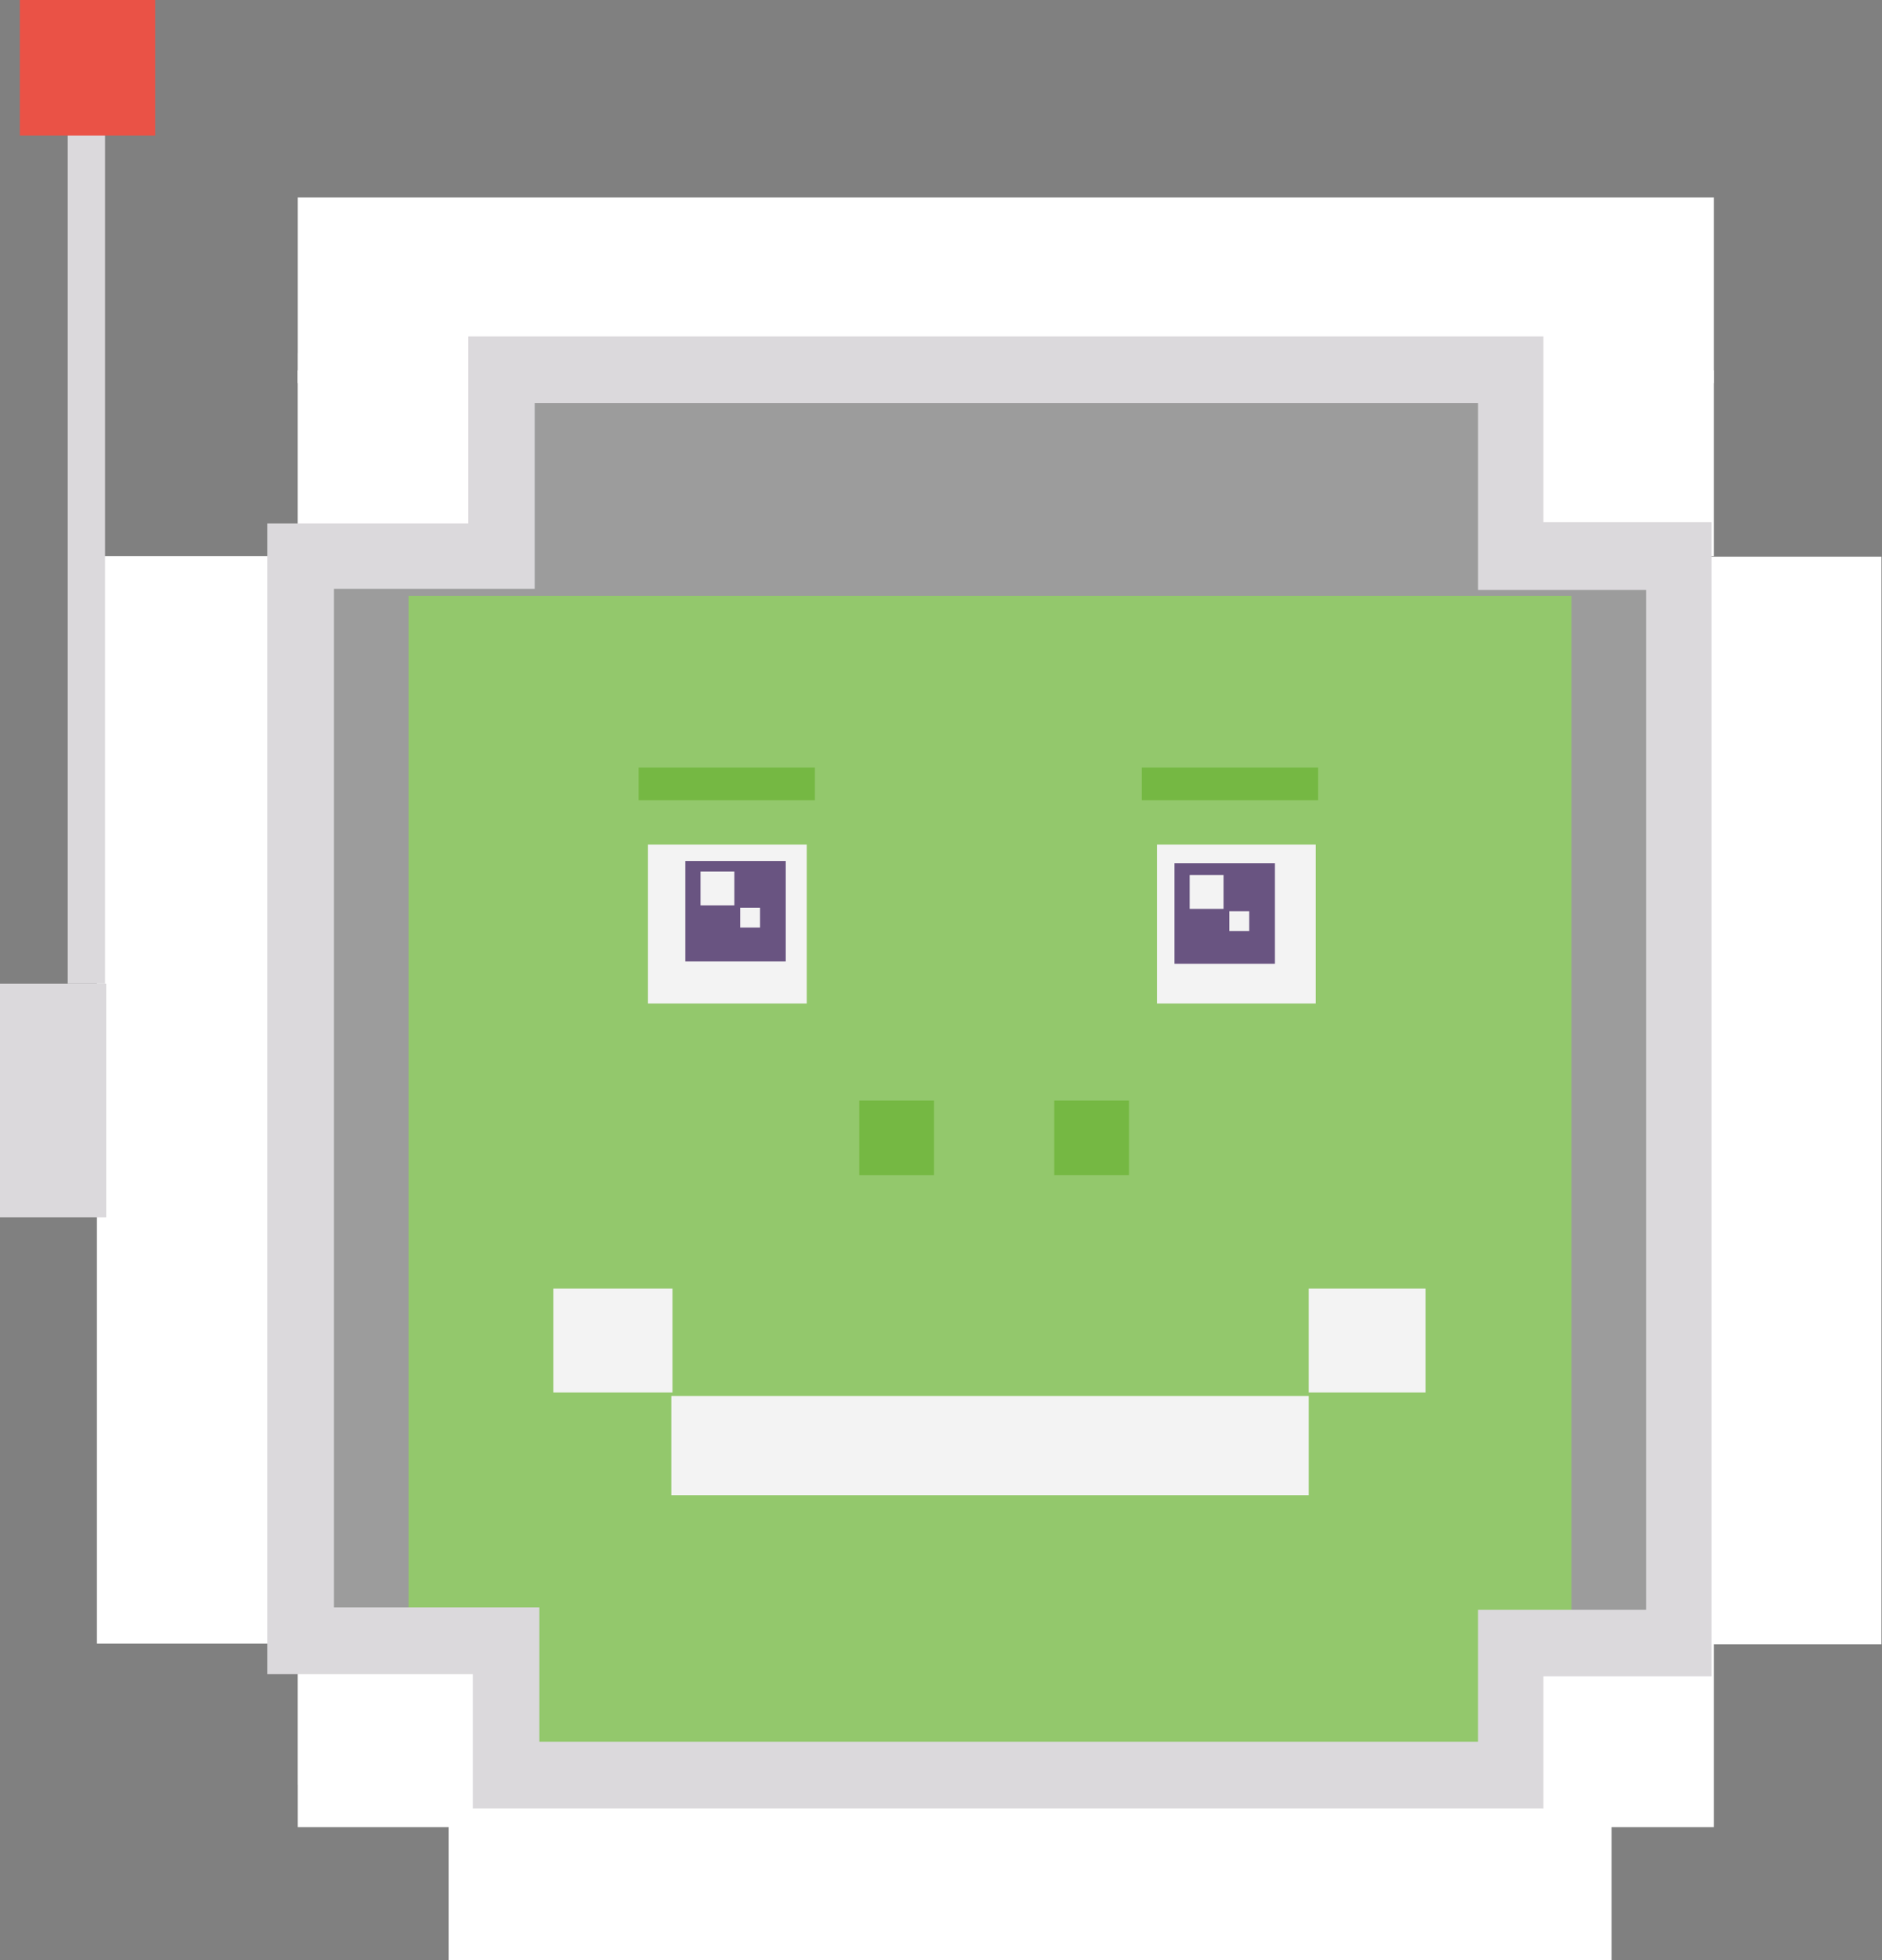 <svg xmlns="http://www.w3.org/2000/svg" width="161.2" height="167.8"><rect width="100%" height="100%" fill="#808080" stroke="none"/><style>.st0{fill:#75b843}.st1{fill:#f0f0f0}.st2{fill:#3f245e}.st4{fill:#fff}.st5{fill:#dbd9dc}</style><g id="XMLID_1_"><g id="XMLID_4_"><path id="XMLID_40_" class="st0" d="M35 51h99.6v100.8H35z"/><g id="XMLID_34_"><path id="XMLID_39_" class="st1" d="M99.1 72.3h13.6v13.6H99.1z"/><path id="XMLID_37_" class="st2" d="M100.6 73.9h8.6v8.6h-8.6z"/><path id="XMLID_36_" class="st1" d="M101.9 74.9h2.9v2.9h-2.9z"/><path id="XMLID_35_" class="st1" d="M105.3 78h1.7v1.7h-1.7z"/></g><g id="XMLID_28_"><path id="XMLID_33_" class="st1" d="M55.5 72.3h13.6v13.6H55.5z"/><path id="XMLID_31_" class="st2" d="M58.7 73.7h8.6v8.6h-8.6z"/><path id="XMLID_30_" class="st1" d="M60 74.6h2.9v2.9H60z"/><path id="XMLID_29_" class="st1" d="M63.4 77.7h1.7v1.7h-1.7z"/></g><g id="XMLID_23_"><g id="XMLID_26_"><path id="XMLID_27_" class="st1" d="M109.3 128H57.5v-8.5h54.6v8.5h-2.8"/></g><path id="XMLID_25_" class="st1" d="M112.1 110.3h10v8.9h-10z"/><path id="XMLID_24_" class="st1" d="M47.4 110.3h10.2v8.9H47.4z"/></g><path id="XMLID_22_" opacity=".22" fill="#fff" d="M25.5 30.2h118v122.6h-118z"/><g id="XMLID_13_"><path id="XMLID_21_" class="st4" d="M25.5 16.9h121.3v15.9H25.5z"/><path id="XMLID_20_" class="st4" d="M25.5 140.5h17.4v15.9H25.5z"/><path id="XMLID_19_" class="st4" d="M129.4 140.5h17.4v15.9h-17.4z"/><path id="XMLID_18_" class="st4" d="M25.5 31.7h17.4v15.9H25.5z"/><path id="XMLID_17_" class="st4" d="M129.4 31.7h17.4v15.9h-17.4z"/><path id="XMLID_16_" class="st4" d="M8.3 47.6h17.4v93.1H8.3z"/><path id="XMLID_15_" transform="rotate(-180 152.476 94.176)" class="st4" d="M143.8 47.6h17.4v93.1h-17.4z"/><path id="XMLID_14_" transform="rotate(-90 88.286 159.852)" class="st4" d="M80.3 110h15.9v99.6H80.3z"/></g><path id="XMLID_11_" class="st5" d="M0 84.2h9.1v20H0z"/><path id="XMLID_9_" class="st5" d="M5.8 11.1H9v73.1H5.8z"/><path id="XMLID_7_" fill="#ea5246" d="M1.7 0h11.6v11.6H1.7z"/><path class="st5" d="M132.2 154.8H40.5v-11.5H22.9V44.8h17.2v-16h92.1v15.9h14.4v98.8h-14.4v11.3zm-86-5.7h80.4v-11.3H141V50.5h-14.4v-16H45.8v15.9H28.6v87.2h17.6v11.5z" id="XMLID_5_"/></g><path id="XMLID_3_" class="st0" d="M73.6 94.2H80v6.4h-6.4z"/><path id="XMLID_2_" class="st0" d="M90.3 94.2h6.4v6.4h-6.4z"/></g><path class="st0" d="M54.7 65.7h15.1v2.8H54.7zM97.8 65.7h15.1v2.8H97.8z"/></svg>